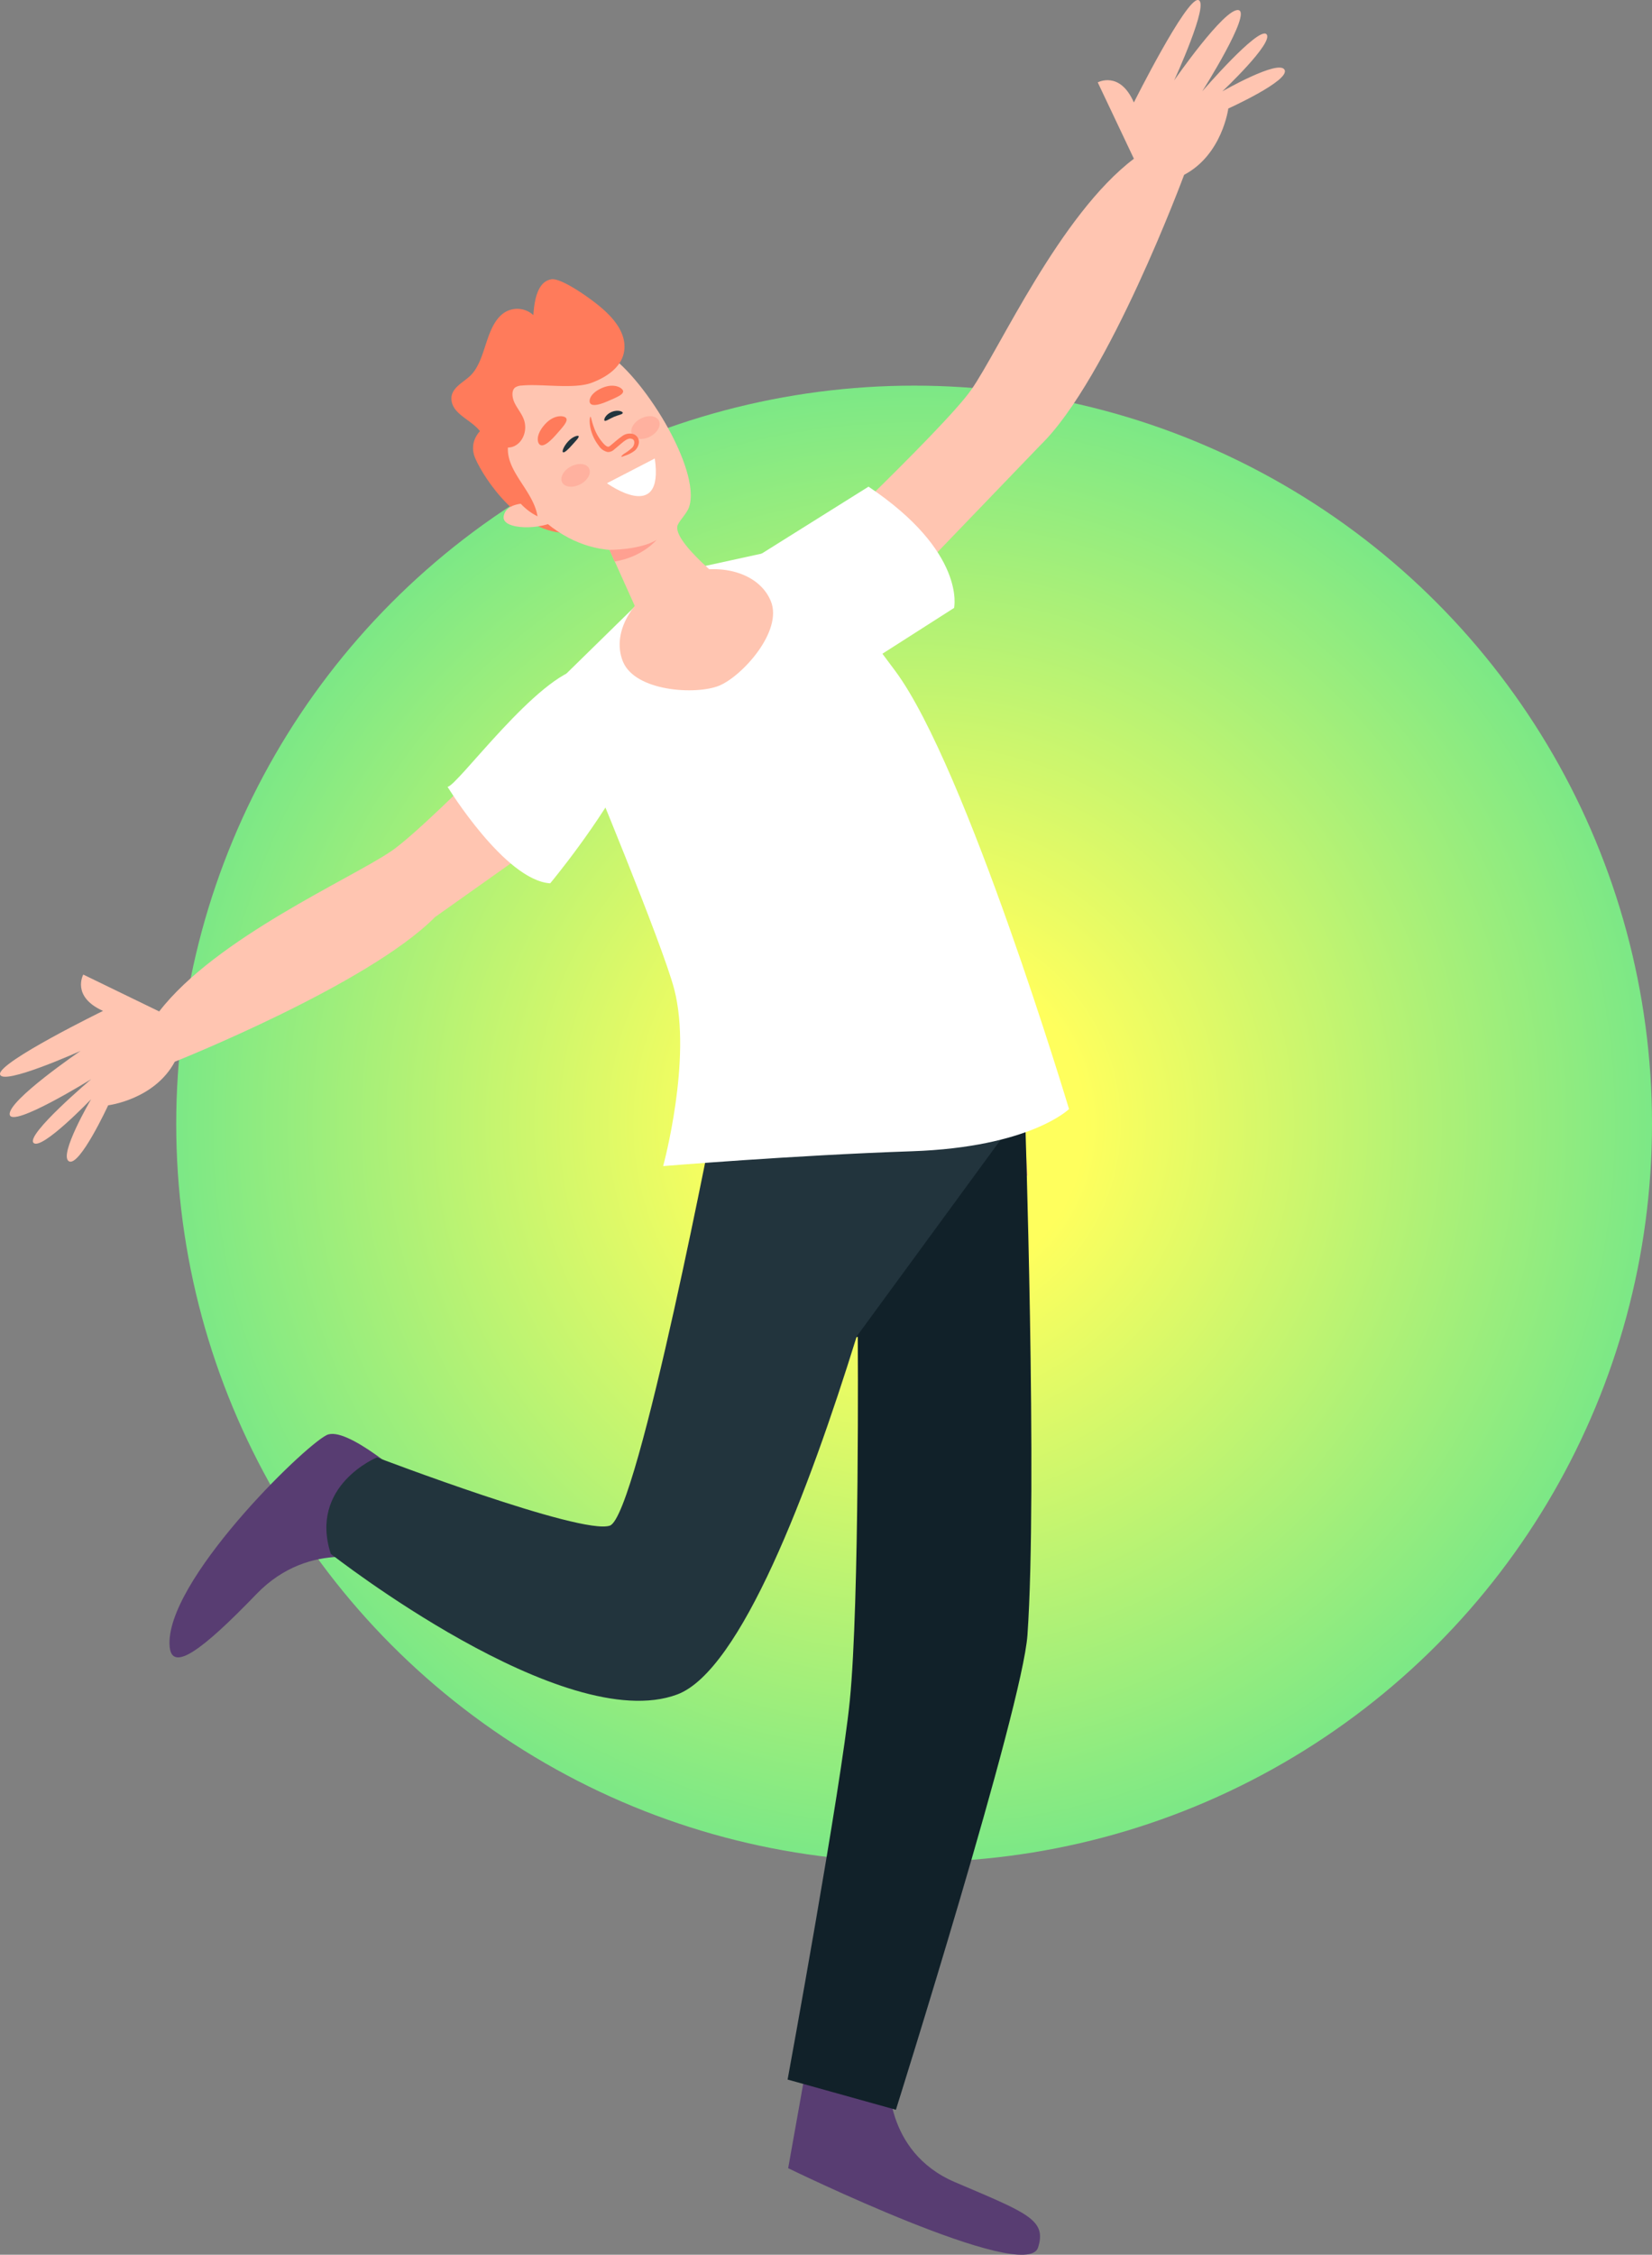 <svg xmlns="http://www.w3.org/2000/svg" xmlns:xlink="http://www.w3.org/1999/xlink" viewBox="0 0 620.02 845.85"><rect x="0" y="0" width="620.02" height="845.85" fill="#808080" stroke="none"/><defs><style>.cls-1{fill:url(#Gradiente_sem_nome_114);}.cls-2{fill:#ff7b5b;}.cls-3{fill:#583d72;}.cls-4{fill:#f2a682;}.cls-5{fill:#112129;}.cls-6{fill:#22343d;}.cls-7{fill:#ffc5b1;}.cls-8{fill:#fff;}.cls-9{fill:#ffb19f;}.cls-10{fill:#ffa091;}</style><radialGradient id="Gradiente_sem_nome_114" cx="343.08" cy="421.61" r="276.94" gradientUnits="userSpaceOnUse"><stop offset="0.23" stop-color="#ffff5d"/><stop offset="1" stop-color="#7ce886"/></radialGradient></defs><title>6-bemestar</title><g id="Camada_2" data-name="Camada 2"><g id="OBJECTS"><circle class="cls-1" cx="343.08" cy="421.61" r="276.94"/><path class="cls-2" d="M181.54,160.47s-6.26,4.34-3.13,11.56,16.85,28.64,35.38,27.92c.76,0-23.35-39.48-23.35-39.48Z"/><path class="cls-3" d="M301.54,781.27l-5.73,32.12S385.16,857,389.6,843.15c3.36-10.48-4.2-13-31.16-24.51s-24.8-39.92-24.8-39.92Z"/><path class="cls-3" d="M153.18,555.37s-23.17-20.71-30.59-17c-9.07,4.54-60.95,55.37-58.92,79.32.83,9.81,12.25,1.41,32.6-19.7s46-12.06,46-12.06Z"/><polygon class="cls-4" points="380.4 366.61 385.64 441.11 269.18 410.77 380.4 366.61"/><path class="cls-5" d="M269.18,413.33s101.87,6.42,115.44,1.9c0,0,4.84,143.37,1,198.14-1.9,27.26-49.37,178.1-49.37,178.1L295.6,780.14s20.11-109.51,23.34-142.09c3.7-37.22,3-136.53,3-136.53l-3.32.75Z"/><path class="cls-6" d="M141.48,546.74s-25.63,10.55-17.33,36.18c0,0,87.46,68.59,130,52.76,23.84-8.87,49.46-76.52,67.38-134.32l63.06-86.13s-29.74,1.48-39.67,1.45c-19-.08-75.77-3.35-75.77-3.35s-29.68,155.27-40.25,159S141.48,546.74,141.48,546.74Z"/><path class="cls-7" d="M292.92,218.59s61.05-57.28,71.6-72.36,33.17-65.57,61.05-86.68L412,30.91s8.29-4.52,13.56,7.54c0,0,19.6-39.19,24.12-38.44s-9,30.15-9,30.15S459.5,3,464.77,3.78,451.2,34.29,451.2,34.29s21.1-24.48,24.12-21.46-16.58,21.46-16.58,21.46,21.1-12.12,23.36-8.13S461,40.71,461,40.71s-2.26,17.34-16.58,24.87c0,0-28.35,76.61-54,101.48l-82.32,85.56Z"/><path class="cls-7" d="M220,248.28s-57.85,60.52-73,70.92-65.88,32.56-87.25,60.24L31.26,365.61s-4.6,8.24,7.41,13.63c0,0-39.37,19.23-38.66,23.76s30.23-8.76,30.23-8.76S2.93,412.83,3.64,418.11s30.62-13.28,30.62-13.28S9.59,425.7,12.58,428.74s21.61-16.37,21.61-16.37-12.31,21-8.33,23.28,14.74-21,14.74-21,17.36-2.1,25-16.35c0,0,72.56-28.87,97.67-54.26l90.3-64Z"/><path class="cls-8" d="M241.72,224.16,212.47,252.8l7.42,32.29s28.82,69.21,33.18,86.09c6.77,26.25-4.18,66.28-4.18,66.28s48.87-4.06,93.33-5.57,59-15.83,59-15.83-38.55-128.4-65.17-164.29-36.3-47.12-36.3-47.12l-39.19,8.56Z"/><path class="cls-8" d="M327.59,247.54l30.49-19.48s4.66-20.87-32.11-45.49l-43.11,27Z"/><path class="cls-8" d="M218.63,250.54c-16.71,2.34-47.25,44.7-50.66,44.62,0,0,21.49,35.08,38.52,36.22C206.49,331.38,281.42,241.73,218.63,250.54Z"/><path class="cls-7" d="M277.63,223s-24.29-18.15-23.45-25.39c.21-1.82,3.58-4.78,4.45-7.41,4.71-14.13-18-50.54-31.95-58.21-11-6-6.16-6.57-29.27,7.15s-9.94,37.47.38,49.75c9.75,11.6,20.92,16.58,31,17.41L243.05,238Z"/><path class="cls-7" d="M233.79,248.17c-4.59-11.27,4.11-25.46,19.44-31.72s31.48-2.18,36.08,9.08-10.83,28.21-19.44,31.72S238.39,259.44,233.79,248.17Z"/><path class="cls-7" d="M197.79,188.87s-7.88-.44-8.75,4.81,14.44,5.26,20.13,1.32Z"/><path class="cls-2" d="M201.73,193.68c-1.5-9.48-11.61-16.54-11.1-25.79,4.84,0,8-6,5.75-11.09-.87-2-2.34-3.74-3.28-5.73s-1.18-4.59.25-5.71a4.77,4.77,0,0,1,2.49-.72c7.19-.73,19.5,1.42,26.11-1,6.3-2.33,13-6.87,12.39-14.59-.57-6.71-6.5-12.16-12-16.27-3.13-2.36-12-8.53-15.41-8-5.14.85-6.38,7.71-6.75,13.44a8.93,8.93,0,0,0-12-.09c-3.13,2.79-4.6,7.21-6,11.48s-2.8,8.7-5.88,11.54c-2.88,2.65-7.42,4.65-6.83,9.14.71,5.37,7.71,7.27,10.95,11.84-.79-1.12-1.47,6-1,7.25,1.38,3.65,4.83,6.07,7.32,8.87C192.1,184.21,194.7,190.21,201.73,193.68Z"/><path class="cls-8" d="M245.75,172l-17.95,9.28S249.36,196.92,245.75,172Z"/><path class="cls-9" d="M221.05,175.67c1,1.86-.47,4.55-3.24,6S212,182.81,211,181s.48-4.55,3.25-6S220.07,173.81,221.05,175.67Z"/><path class="cls-9" d="M247.26,157.76c1,1.86-.47,4.55-3.24,6s-5.81,1.14-6.79-.73.47-4.55,3.24-6S246.28,155.9,247.26,157.76Z"/><path class="cls-2" d="M233.22,171.33c-.09-.11.25-.55,1-1.11a19.29,19.29,0,0,0,3-2.22c1-1,1.29-3.08-.16-3.37-1.51-.52-3.22,1.22-5.19,2.86l-1.44,1.2a3.25,3.25,0,0,1-2.36.88,5.28,5.28,0,0,1-3.35-2.36,16.58,16.58,0,0,1-2.79-5.39c-1-3.34-.53-5.5-.3-5.48s.44,2,1.66,5a18,18,0,0,0,2.88,4.68c.66.8,1.48,1.54,2.07,1.56.24,0,.44-.07.9-.46l1.43-1.19a36.23,36.23,0,0,1,3-2.36,4.76,4.76,0,0,1,4.08-.74,3.09,3.09,0,0,1,2.12,3.36,4.74,4.74,0,0,1-1.49,2.82,11.71,11.71,0,0,1-3.63,1.91C233.77,171.24,233.31,171.44,233.22,171.33Z"/><path class="cls-10" d="M228.76,206.28s11.45.07,17.67-3.75c0,0-5.26,6.45-15.78,8.12Z"/><path class="cls-6" d="M233.73,154.93c-.11.57-1.71.74-3.4,1.49s-3,1.72-3.43,1.4.32-2.3,2.64-3.28S233.88,154.4,233.73,154.93Z"/><path class="cls-6" d="M211.29,169.65c-.43-.32.24-2.16,1.89-4s3.8-2.51,4-2-1.07,1.71-2.53,3.37S211.75,170,211.29,169.65Z"/><path class="cls-2" d="M202.59,166.81c-.93-.69-1.65-3.63,1.9-7.6s7.59-3.34,8.07-2.22-.82,2.68-4,6.25S203.59,167.56,202.59,166.81Z"/><path class="cls-2" d="M221.44,151.18c-.51-1,.05-3.75,4.67-5.7s7.81.2,7.76,1.36-1.77,1.95-5.88,3.72S222,152.23,221.44,151.18Z"/></g></g></svg>